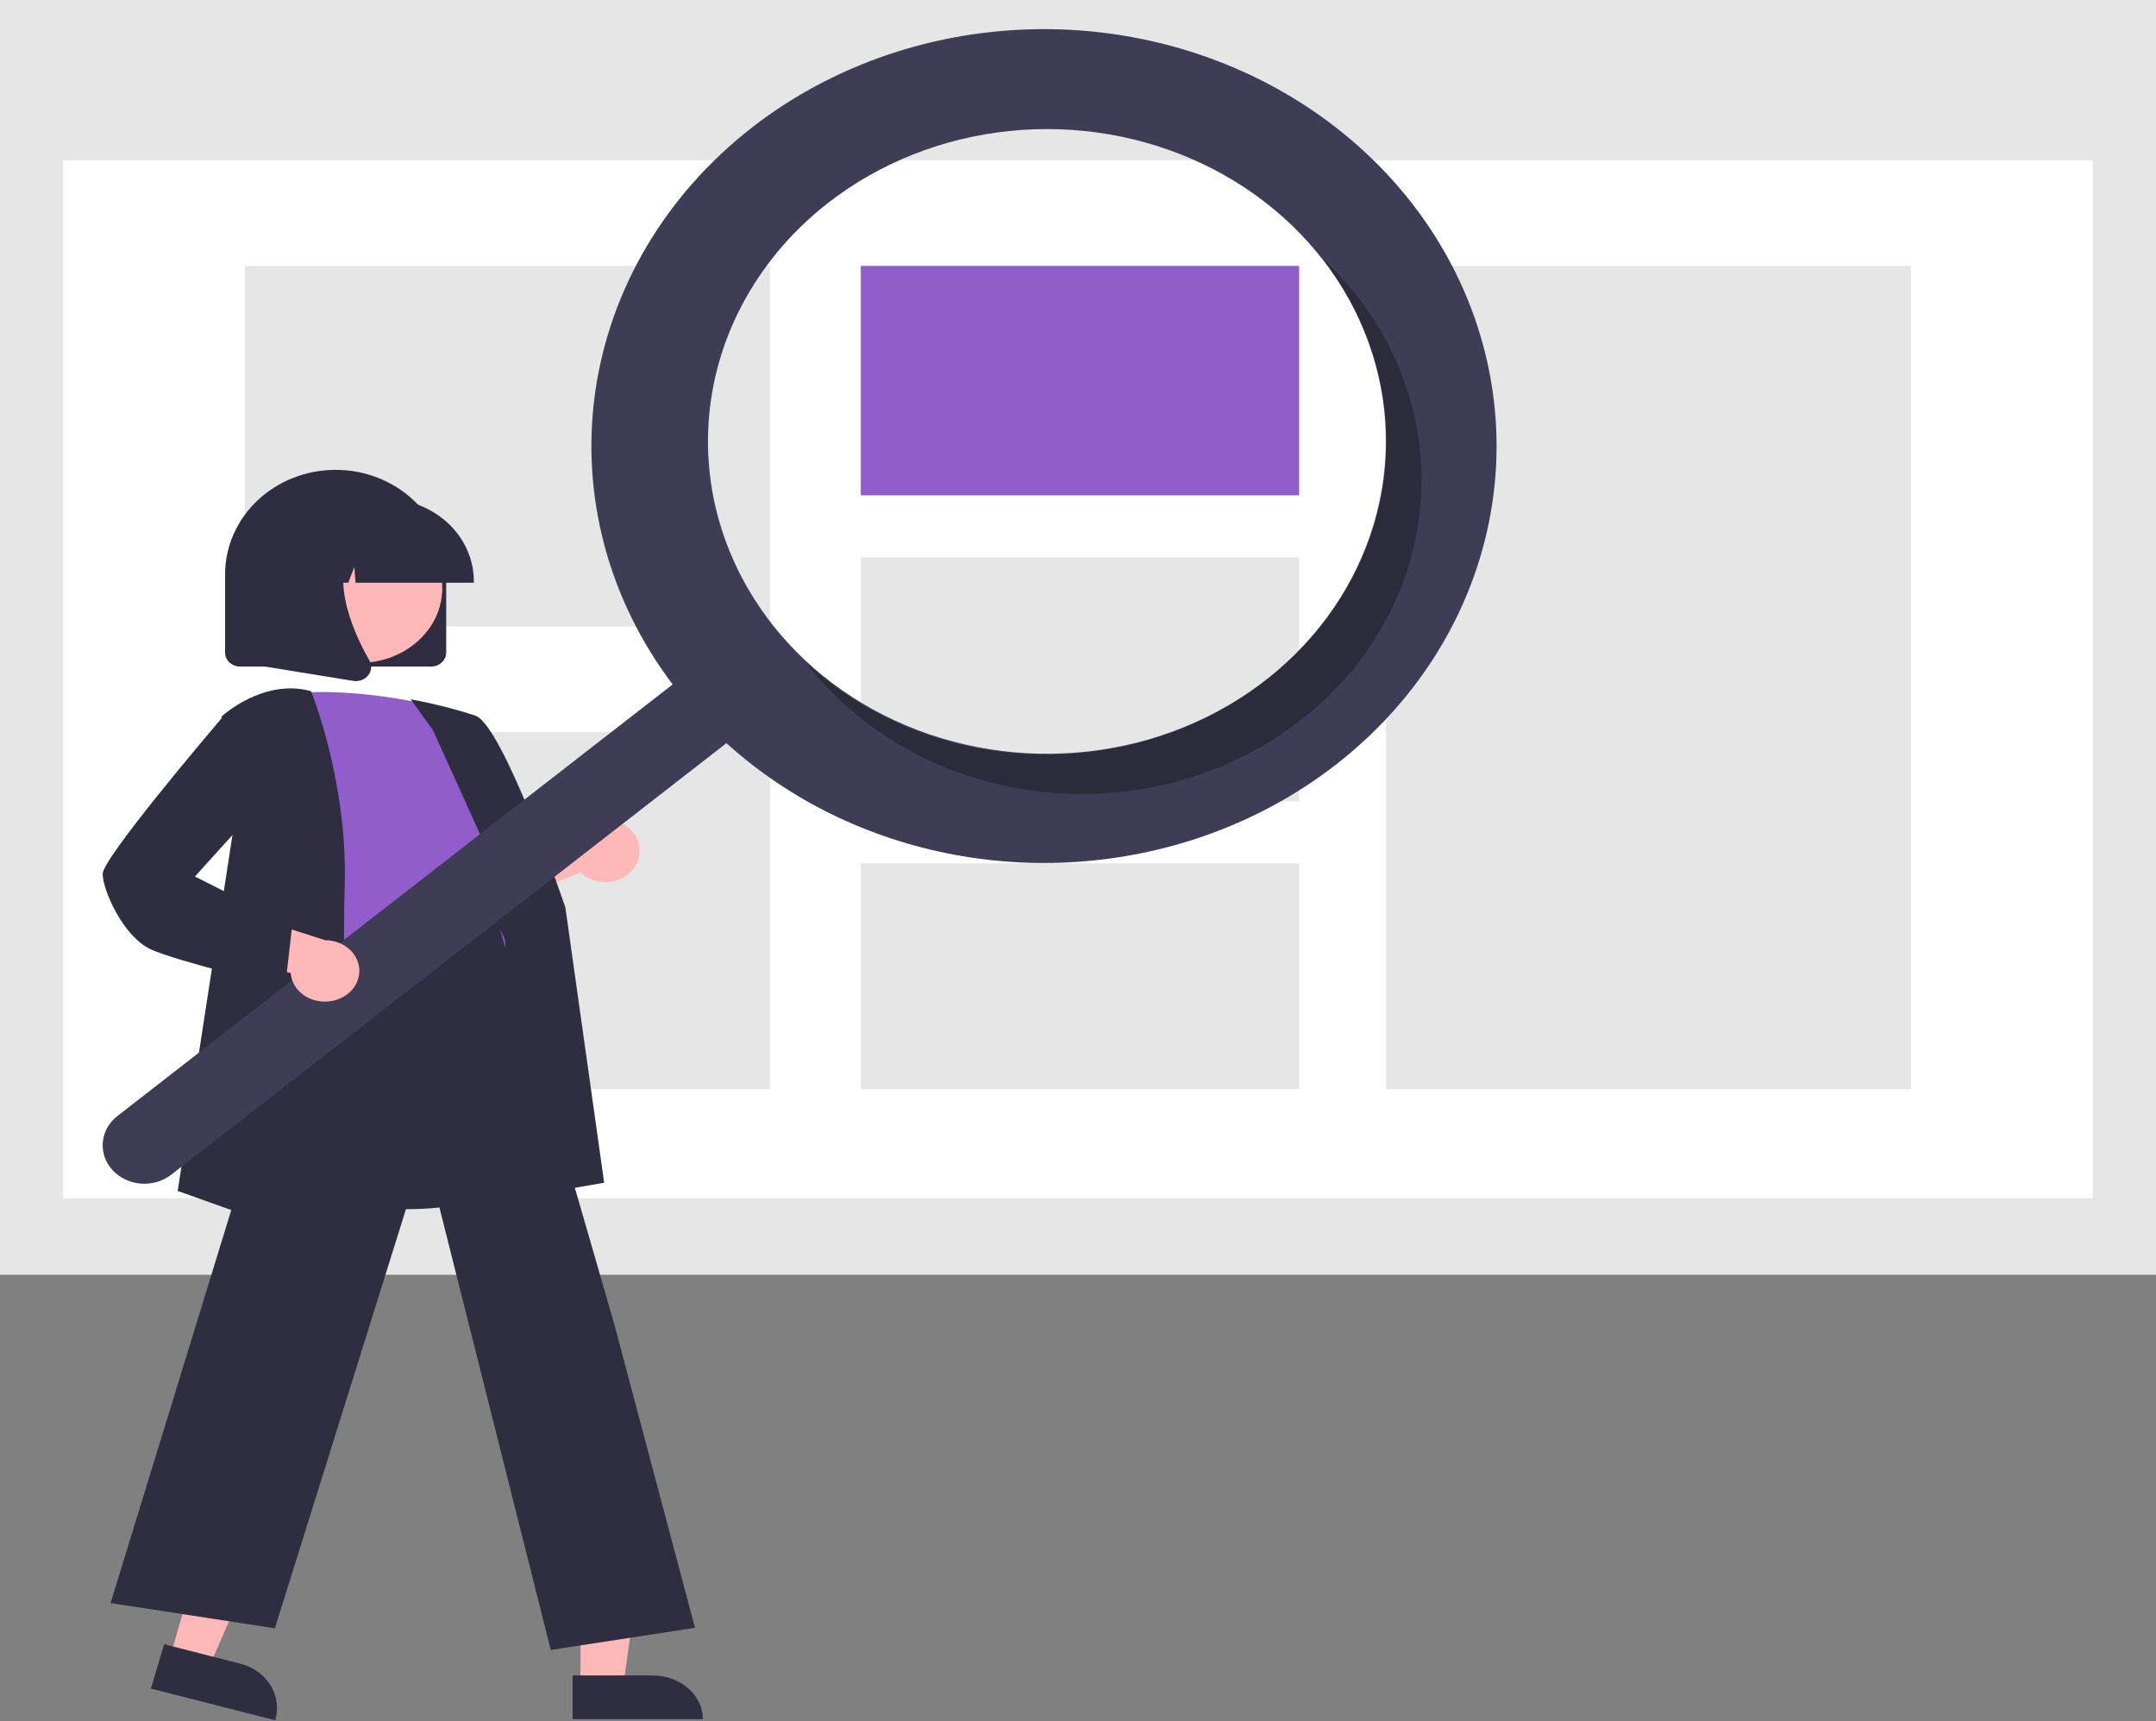 <svg width="422" height="337" viewBox="0 0 422 337" fill="none" xmlns="http://www.w3.org/2000/svg">
<rect x="0" y="0" width="422" height="337" fill="#808080" stroke="none"/>
<path d="M-3.05176e-05 0H422V249.57H-3.05176e-05V0Z" fill="#E6E6E6"/>
<path d="M12.366 31.375H409.634V234.596H12.366V31.375Z" fill="white"/>
<path d="M271.286 52.053H374.081V213.204H271.286V52.053Z" fill="#E6E6E6"/>
<path d="M168.491 52.053H254.282V96.976H168.491V52.053Z" fill="#905DCA"/>
<path d="M168.491 109.098H254.282V156.872H168.491V109.098Z" fill="#E6E6E6"/>
<path d="M168.491 168.995H254.282V213.204H168.491V168.995Z" fill="#E6E6E6"/>
<path d="M47.919 52.053H150.714V122.646H47.919V52.053Z" fill="#E6E6E6"/>
<path d="M47.919 143.325H150.714V213.204H47.919V143.325Z" fill="#E6E6E6"/>
<path d="M87.337 127.739V112.459C87.337 107.029 85.057 101.821 80.998 97.981C76.94 94.141 71.435 91.984 65.696 91.984C59.956 91.984 54.452 94.141 50.393 97.981C46.335 101.821 44.055 107.029 44.055 112.459V127.739C44.056 128.468 44.362 129.167 44.907 129.683C45.452 130.199 46.191 130.489 46.962 130.489H84.43C85.201 130.489 85.939 130.199 86.484 129.683C87.029 129.167 87.336 128.468 87.337 127.739Z" fill="#2F2E41"/>
<path d="M33.234 324.575L40.832 326.58L52.557 299.59L41.344 296.631L33.234 324.575Z" fill="#FFB8B8"/>
<path d="M47.067 325.71L32.132 321.897L29.529 330.573L53.868 336.787C54.21 335.648 54.305 334.457 54.149 333.284C53.992 332.111 53.586 330.978 52.954 329.949C52.323 328.921 51.478 328.017 50.468 327.29C49.458 326.562 48.302 326.026 47.067 325.71Z" fill="#2F2E41"/>
<path d="M113.617 330.145H121.995L125.982 300.91H113.616L113.617 330.145Z" fill="#FFB8B8"/>
<path d="M127.721 328.006H112.07V336.563H137.575C137.575 335.439 137.32 334.327 136.825 333.289C136.33 332.25 135.604 331.307 134.689 330.513C133.774 329.718 132.688 329.088 131.492 328.658C130.296 328.228 129.015 328.006 127.721 328.006Z" fill="#2F2E41"/>
<path d="M123.863 170.247C123.281 170.963 122.534 171.555 121.675 171.979C120.816 172.403 119.866 172.651 118.89 172.704C117.915 172.757 116.939 172.614 116.031 172.286C115.122 171.958 114.304 171.452 113.633 170.804L91.974 179.69L93.944 168.576L114.21 161.841C115.478 160.886 117.087 160.388 118.731 160.441C120.374 160.495 121.939 161.097 123.129 162.133C124.319 163.17 125.051 164.568 125.186 166.063C125.321 167.559 124.85 169.047 123.863 170.247Z" fill="#FFB8B8"/>
<path d="M79.246 236.735C85.973 236.735 92.936 235.809 98.79 233.053C101.897 231.619 104.651 229.608 106.879 227.145C109.107 224.681 110.761 221.82 111.738 218.738C114.788 209.809 110.942 201.037 107.224 192.554C104.919 187.298 102.743 182.333 102.178 177.439L101.981 175.701C101.101 167.897 100.342 161.157 96.136 158.629C93.956 157.318 91.025 157.244 87.174 158.4L51.011 169.262L52.341 232.734L52.56 232.802C52.75 232.861 65.498 236.735 79.246 236.735Z" fill="#2F2E41"/>
<path d="M88.045 138.922C88.045 138.922 70.257 134.07 56.421 135.889C56.421 135.889 64.327 175.917 61.692 189.259C59.057 202.602 107.481 194.414 97.598 181.678L94.304 166.516C94.304 166.516 100.892 160.452 94.963 153.174L88.045 138.922Z" fill="#905DCA"/>
<path d="M96.494 235.309L118.253 231.546L110.656 177.617C110.146 176.111 98.378 141.943 93.033 140.094C89.153 138.834 85.184 137.817 81.155 137.05L80.381 136.907L84.744 142.944L102.114 181.34L96.494 235.309Z" fill="#2F2E41"/>
<path d="M107.804 323.015L136.029 318.68L120.19 259.07L96.62 177.551L96.388 178.999C96.369 179.107 94.167 189.756 61.496 185.031L61.208 184.989L61.129 185.247L21.641 313.837L53.802 318.777L83.135 224.958L107.804 323.015Z" fill="#2F2E41"/>
<path d="M68.788 245.291L68.77 244.835C68.751 244.328 66.825 193.89 67.468 173.605C68.114 153.252 61.01 135.626 60.938 135.45L60.881 135.308L60.724 135.266C51.533 132.831 43.56 140.1 43.481 140.174L43.369 140.278L45.986 160.31L34.78 233.154L68.788 245.291Z" fill="#2F2E41"/>
<path d="M70.333 129.777C61.369 129.777 54.103 123.232 54.103 115.159C54.103 107.086 61.369 100.542 70.333 100.542C79.297 100.542 86.564 107.086 86.564 115.159C86.564 123.232 79.297 129.777 70.333 129.777Z" fill="#FFB8B8"/>
<path d="M92.747 113.785C92.742 109.517 90.917 105.426 87.674 102.408C84.43 99.391 80.031 97.693 75.444 97.689H72.179C67.591 97.693 63.193 99.391 59.949 102.408C56.705 105.426 54.881 109.517 54.876 113.785V114.089H61.775L64.128 107.959L64.599 114.089H68.165L69.352 110.996L69.59 114.089H92.747V113.785Z" fill="#2F2E41"/>
<path d="M72.073 132.201C72.404 131.788 72.602 131.298 72.644 130.786C72.685 130.274 72.569 129.762 72.308 129.308C68.772 123.115 63.82 111.671 70.393 104.613L70.865 104.106H51.784V130.482L69.118 133.298C69.293 133.327 69.471 133.341 69.649 133.341C70.123 133.341 70.589 133.238 71.01 133.04C71.432 132.841 71.796 132.554 72.073 132.201Z" fill="#2F2E41"/>
<path d="M147.212 24.945C160.337 14.741 176.397 8.272 193.439 6.325C210.482 4.378 227.771 7.037 243.203 13.978C258.635 20.919 271.544 31.843 280.361 45.421C289.177 58.999 293.52 74.646 292.862 90.457C292.203 106.268 286.571 121.561 276.65 134.477C266.73 147.392 252.949 157.372 236.985 163.203C221.021 169.033 203.561 170.463 186.731 167.318C169.902 164.172 154.427 156.588 142.19 145.487L33.529 229.966C31.875 231.254 29.735 231.884 27.577 231.717C25.42 231.551 23.422 230.602 22.024 229.078C20.627 227.555 19.943 225.582 20.124 223.594C20.304 221.607 21.335 219.766 22.988 218.478L23 218.469L131.661 133.99C119.038 117.298 113.636 96.864 116.512 76.692C119.389 56.521 130.337 38.066 147.212 24.945ZM154.217 125.855C162.682 135.099 173.932 141.822 186.545 145.174C199.157 148.527 212.565 148.358 225.073 144.689C237.581 141.021 248.627 134.017 256.815 124.564C265.003 115.111 269.965 103.633 271.073 91.582C272.181 79.53 269.386 67.447 263.041 56.859C256.695 46.272 247.085 37.656 235.425 32.1C223.765 26.545 210.579 24.301 197.535 25.65C184.49 27 172.173 31.884 162.141 39.683C155.479 44.862 149.99 51.199 145.987 58.332C141.984 65.466 139.545 73.255 138.809 81.257C138.074 89.259 139.056 97.316 141.699 104.968C144.343 112.62 148.597 119.718 154.217 125.855Z" fill="#3F3D56"/>
<path opacity="0.3" d="M247.619 133.254C260.366 123.304 268.601 109.283 270.69 93.976C272.779 78.669 268.568 63.195 258.894 50.627C260.165 51.81 261.393 53.05 262.579 54.345C268.206 60.514 272.465 67.648 275.111 75.339C277.758 83.03 278.741 91.129 278.005 99.171C277.268 107.214 274.826 115.044 270.818 122.213C266.81 129.383 261.315 135.753 254.646 140.958C247.977 146.163 240.265 150.102 231.951 152.551C223.636 154.999 214.881 155.908 206.187 155.227C197.492 154.546 189.028 152.287 181.277 148.579C173.526 144.872 166.64 139.789 161.013 133.62C159.83 132.323 158.716 130.995 157.67 129.635C169.436 140.57 185.218 147.013 201.881 147.683C218.544 148.354 234.871 143.203 247.619 133.254Z" fill="black"/>
<path d="M65.165 195.92C64.215 196.127 63.226 196.146 62.267 195.975C61.309 195.804 60.404 195.447 59.616 194.929C58.829 194.412 58.178 193.746 57.709 192.979C57.24 192.212 56.965 191.362 56.903 190.49L34.007 184.807L43.315 177.551L63.63 184.06C65.276 184.064 66.863 184.608 68.09 185.589C69.317 186.569 70.1 187.919 70.289 189.38C70.478 190.842 70.061 192.315 69.116 193.521C68.172 194.726 66.766 195.579 65.165 195.92Z" fill="#FFB8B8"/>
<path d="M55.807 193.238L57.194 181.198L38.15 171.6L50.566 157.87L48.541 142.447L43.495 140.472L43.339 140.656C40.959 143.451 20.095 168.044 20.095 171.084C20.095 174.206 24.087 183.376 29.548 185.87C34.815 188.277 54.596 192.953 55.435 193.151L55.807 193.238Z" fill="#2F2E41"/>
</svg>
